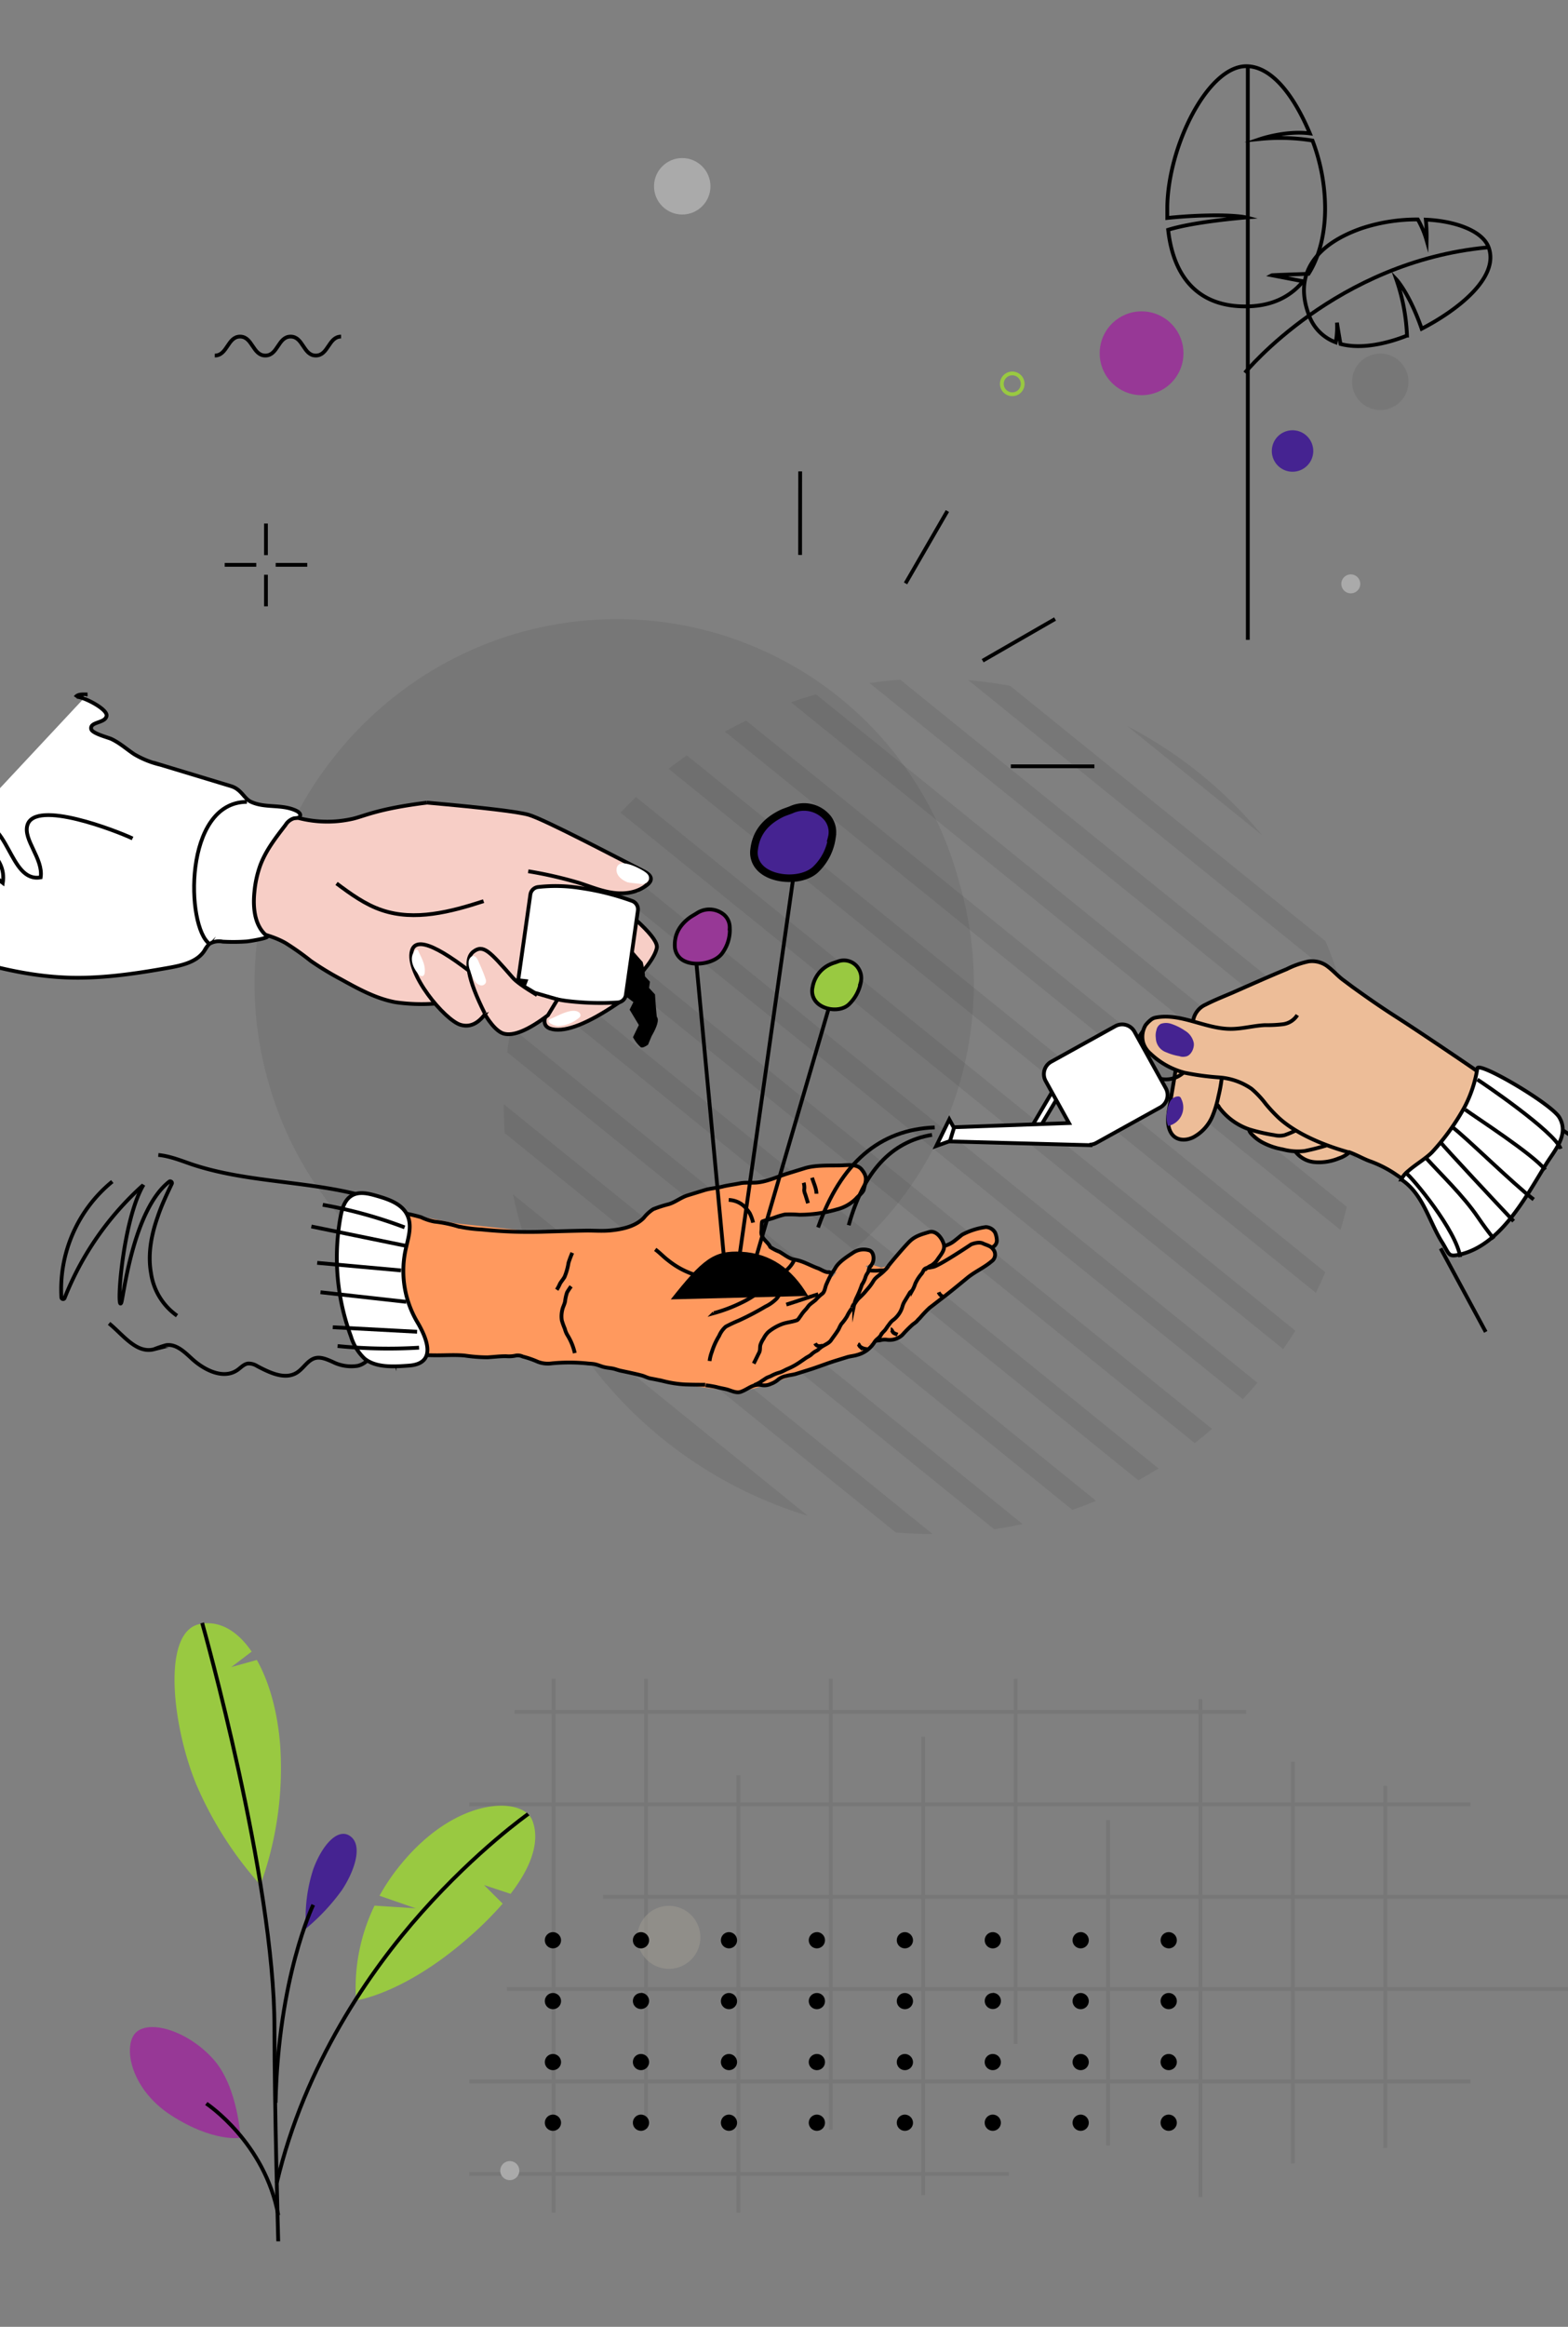 <svg id="Layer_1" data-name="Layer 1" xmlns="http://www.w3.org/2000/svg" viewBox="0 0 414 614"><rect x="0" y="0" width="414" height="614" fill="#808080" stroke="none"/><defs><style>.cls-1,.cls-3{opacity:0.07;}.cls-18,.cls-2{fill:none;}.cls-10,.cls-11,.cls-12,.cls-13,.cls-2,.cls-5,.cls-6,.cls-7,.cls-9{stroke:#000;}.cls-10,.cls-11,.cls-12,.cls-13,.cls-18,.cls-2,.cls-5,.cls-6,.cls-7,.cls-9{stroke-miterlimit:10;}.cls-4,.cls-5{fill:#f7cec6;}.cls-14,.cls-16,.cls-6{fill:#fff;}.cls-7{fill:#edbd98;}.cls-8,.cls-9{fill:#ff995e;}.cls-10{fill:#33baaa;stroke-width:3px;}.cls-11,.cls-15{fill:#452391;}.cls-11{stroke-width:2px;}.cls-12,.cls-19{fill:#99c941;}.cls-13,.cls-20{fill:#973896;}.cls-16{stroke:#fff;stroke-linecap:round;stroke-linejoin:round;}.cls-17{fill:#a19e94;isolation:isolate;opacity:0.49;}.cls-18{stroke:#99c941;}.cls-21{fill:#aaa;}</style></defs><g id="Layer_1-2" data-name="Layer 1-2" class="cls-1"><line class="cls-2" x1="243.76" y1="579.26" x2="243.76" y2="458.29"/><line class="cls-2" x1="219.36" y1="561.98" x2="219.36" y2="442.98"/><line class="cls-2" x1="194.96" y1="583.9" x2="194.96" y2="468.46"/><line class="cls-2" x1="170.56" y1="561.73" x2="170.56" y2="442.98"/><line class="cls-2" x1="146.17" y1="583.9" x2="146.17" y2="442.98"/><line class="cls-2" x1="365.75" y1="566.81" x2="365.75" y2="471.25"/><line class="cls-2" x1="341.35" y1="570.88" x2="341.35" y2="464.9"/><line class="cls-2" x1="316.95" y1="579.77" x2="316.95" y2="448.38"/><line class="cls-2" x1="292.56" y1="566.18" x2="292.56" y2="480.27"/><line class="cls-2" x1="268.16" y1="539.36" x2="268.16" y2="442.98"/><line class="cls-2" x1="159.25" y1="500.54" x2="423.06" y2="500.54"/><line class="cls-2" x1="123.93" y1="476.14" x2="388.24" y2="476.14"/><line class="cls-2" x1="135.87" y1="451.74" x2="329.02" y2="451.74"/><line class="cls-2" x1="123.93" y1="573.65" x2="266.38" y2="573.65"/><line class="cls-2" x1="123.93" y1="549.25" x2="388.24" y2="549.25"/><line class="cls-2" x1="133.84" y1="524.86" x2="423.06" y2="524.86"/></g><g id="Mask_Group_1" data-name="Mask Group 1" class="cls-1"><g id="Group_30515" data-name="Group 30515"><g id="Group_800" data-name="Group 800"><path id="Path_628" data-name="Path 628" d="M246.21,404.78c-3.25,0-6.49-.12-9.68-.38l-98.72-79.87c-.92-3.07-1.72-6.21-2.38-9.38Z"/></g><g id="Group_801" data-name="Group 801"><path id="Path_629" data-name="Path 629" d="M137.88,259c.6-2,1.26-3.93,2-5.87l166,134.36c-1.75,1.1-3.53,2.15-5.32,3.14Z"/></g><g id="Group_802" data-name="Group 802"><path id="Path_630" data-name="Path 630" d="M229.58,180.24c1.46-.21,2.93-.4,4.39-.55,1.24-.13,2.49-.24,3.73-.33l120,97.05c.37,2.7.65,5.42.83,8.12Z"/></g><g id="Group_803" data-name="Group 803"><path id="Path_631" data-name="Path 631" d="M297.67,191.62a113.88,113.88,0,0,1,35.48,28.7Z"/></g><g id="Group_804" data-name="Group 804"><path id="Path_632" data-name="Path 632" d="M133.24,299c-.16-2.54-.24-5.1-.23-7.64L270,402.17c-2.48.54-5,1-7.51,1.37Z"/></g><g id="Group_805" data-name="Group 805"><path id="Path_633" data-name="Path 633" d="M144.41,242.45q1.29-2.65,2.73-5.24L320,377.05c-1.47,1.29-3,2.56-4.55,3.77Z"/></g><g id="Group_806" data-name="Group 806"><path id="Path_634" data-name="Path 634" d="M133.9,277.66c.29-2.23.63-4.45,1-6.62l154.5,125q-3.06,1.27-6.26,2.39Z"/></g><g id="Group_807" data-name="Group 807"><path id="Path_635" data-name="Path 635" d="M255.65,179.47c3.71.32,7.42.83,11.07,1.51L350,248.37c1.43,3.42,2.7,6.95,3.79,10.52Z"/></g><g id="Group_808" data-name="Group 808"><path id="Path_636" data-name="Path 636" d="M213.31,400A113.37,113.37,0,0,1,147,346.33Z"/></g><g id="Group_809" data-name="Group 809"><path id="Path_637" data-name="Path 637" d="M208.82,185.3c2.2-.76,4.43-1.46,6.65-2.08L358.52,299c-.15,2.3-.36,4.62-.65,6.93Z"/></g><g id="Group_810" data-name="Group 810"><path id="Path_638" data-name="Path 638" d="M163.81,214.44c1.33-1.41,2.7-2.8,4.1-4.14L342,351.13c-1,1.64-2.08,3.27-3.19,4.87Z"/></g><g id="Group_811" data-name="Group 811"><path id="Path_639" data-name="Path 639" d="M191.39,193.05q2.79-1.55,5.63-2.9l158.57,128.3c-.49,2-1,4.08-1.66,6.11Z"/></g><g id="Group_812" data-name="Group 812"><path id="Path_640" data-name="Path 640" d="M153.11,227.63q1.65-2.37,3.43-4.67L332,364.89c-1.25,1.47-2.54,2.93-3.86,4.33Z"/></g><g id="Group_813" data-name="Group 813"><path id="Path_641" data-name="Path 641" d="M176.51,202.86q2.36-1.85,4.82-3.56L349.91,335.71c-.77,1.84-1.6,3.66-2.47,5.45Z"/></g></g></g><path id="Path_49106" data-name="Path 49106" class="cls-3" d="M70.58,284.55c13.77,51,66.3,80.32,117.28,65.37,51-13.77,80.32-66.3,65.36-117.28-13.77-51-66.29-80.33-117.27-65.37C86.16,182.19,56.86,234.73,70.58,284.55Z"/><path class="cls-4" d="M103.74,254.28,79.29,223.66l33.45-11.86,34.47,7.52,24.63,12.43-3.4,3.77-7.57-.11L146.31,263.5a9.23,9.23,0,0,0-3,5.92"/><path class="cls-5" d="M112.74,211.8c-13.15,1.63-16.42,3.54-19.69,4.28a30.41,30.41,0,0,1-18.64-1.73c-6.63-2.86-10.92-.62-16.49,4s-8.21,12.26-7.28,19.43a12.37,12.37,0,0,0,2.57,6.54c1.54,1.8,6.06.74,8.35.12,4.66,1.39,9.62,2,13.85,4.41a71.22,71.22,0,0,1,6.64,4.71,80,80,0,0,0,8,4.86c4.59,2.54,9.29,5.13,14.44,6.06a48.32,48.32,0,0,0,10.62.33"/><path class="cls-5" d="M127.68,237.8c-8.69,2.82-18.16,5.31-26.82,2.38-4.4-1.46-8.25-4.27-12-7.06"/><path class="cls-6" d="M-31.11,241.27c4.55,4.48,10.43,7.38,16.4,9.64,9.71,3.66,21.08,6.49,31.41,7,9.43.5,19-.95,28.26-2.61,3.39-.62,7.12-1.54,9-4.42a7,7,0,0,1,1.36-1.84,5,5,0,0,1,3.48-.56,50.15,50.15,0,0,0,6.37-.05c.26,0,6-.87,5.39-1.37-3.36-2.64-3.83-7.53-3.38-11.77a28.17,28.17,0,0,1,1.5-6.84c1.47-4,4.11-7.39,6.7-10.75a4,4,0,0,1,2.2-1.75c.6-.12,1.37,0,1.64-.58s-.4-1.15-1-1.43c-3.83-1.84-8.23-.59-12-2.38-1.83-.88-2.46-3.29-5.28-4.13l-18.56-5.62A24.53,24.53,0,0,1,35.4,199c-2-1.34-3.77-2.95-6-4-.89-.41-5.1-1.46-5.32-2.62-.4-2,3.77-1.48,4.06-3.5s-7.63-5.74-8.23-4.88c.66-.94,2.06-.72,3.21-.76"/><path class="cls-6" d="M65.19,211.59c-16.82.11-16.13,33-9.86,37.49"/><path class="cls-7" d="M391.85,284.88c-7.07-6.37-22.41-15.51-24.64-16.86-2.57-1.59-11.68-8-13.62-9.61s-3.49-3.7-5.88-4.19c-1.85-.39-3.72.34-5.47,1.06-5.13,2.12-10.18,4.36-15.28,6.58l-6.92,3a11.84,11.84,0,0,0-2.78,1.55,5.23,5.23,0,0,0-1.68,3.18l9.47,8.17-4.49-.22-3.45,5.87L311,282.4c-.5,3.24-1.22,7.16-1.71,10.4a11.18,11.18,0,0,0,0,5.05,3.45,3.45,0,0,0,1.74,2.21,3.81,3.81,0,0,0,3-.11,10,10,0,0,0,4.94-4.64,20.43,20.43,0,0,0,1.77-4.67l.08.14c2,2.65,4.68,5.37,7.76,6.62a16,16,0,0,0,1.77.59l0,.09a.72.72,0,0,0,.2.52,10.62,10.62,0,0,0,4.53,3.2,25.45,25.45,0,0,0,5.44,1.34c.37.06.75.11,1.12.15v0a7.1,7.1,0,0,0,5.4,3.37,13.74,13.74,0,0,0,6.46-1,7.78,7.78,0,0,0,2.79-1.6c2.07.75,3.8,1.81,5.66,2.45a30.35,30.35,0,0,1,6.89,3.6c2.19,1.45,6.64,4.81,9.09,5.61"/><path class="cls-7" d="M329.82,298h0c0,.75.75,1.37,1.27,1.87a11.19,11.19,0,0,0,2.06,1.5,18.22,18.22,0,0,0,5.55,1.93,15.4,15.4,0,0,0,5.73.43,59.18,59.18,0,0,0,6-1.54"/><path class="cls-7" d="M393.6,285.18c-4.16-3-8.47-5.87-12.73-8.75-4.1-2.75-8.2-5.51-12.36-8.18-3.91-2.5-7.72-5.15-11.48-7.87l-2.61-1.95c-1.28-1-2.37-2.23-3.66-3.23a6.81,6.81,0,0,0-5.22-1.51,23.71,23.71,0,0,0-5.82,2.05c-4.84,2-9.64,4.15-14.43,6.26-2.35,1-4.73,1.94-7,3.11a5.64,5.64,0,0,0-3.3,4.45"/><path class="cls-7" d="M310.41,282.32h0c-.44,2.84-.94,5.63-1.41,8.47-.41,2.5-1.15,5.39,0,7.78s3.81,2.64,6.07,1.53a11.21,11.21,0,0,0,5.09-5.66,28.23,28.23,0,0,0,1.55-5.17,38.69,38.69,0,0,0,.88-4.9"/><path class="cls-7" d="M321.41,291.53a16.56,16.56,0,0,0,8.54,6.52,48.6,48.6,0,0,0,6.53,1.49,5.78,5.78,0,0,0,2.68,0,25.94,25.94,0,0,0,3.13-1.32"/><polygon class="cls-8" points="92.64 317.5 131.95 325.03 165.43 325.03 196.72 321.12 203.32 329.77 210.76 332.37 219.91 336.88 222.74 333.33 227.46 332.76 229.62 335.22 236.08 333.7 244.85 332.37 253.42 326.62 261.58 326.62 261.58 330.59 245.34 345.12 235.28 353.41 229.67 354.49 221.59 358.75 202.33 365.52 195.4 367.32 180.95 365.48 123.43 352.59 104.12 358.32 92.64 317.5"/><path class="cls-9" d="M209.78,332.37c-1.37-.17-2.86-1.44-4-2.06a12.38,12.38,0,0,1-2.4-1.24c-.69-1.55-2.67-2.27-2.33-4.31.07-.43,0-2.36.24-2.45,1-.37,2-.62,3-.93a20.73,20.73,0,0,1,2.94-.9,32.6,32.6,0,0,1,3.83.07,35.59,35.59,0,0,0,9.88-1.41,10.79,10.79,0,0,0,5.13-2.9c.52-.64,1.79-1.52,2-2.35.51-2.29,1.12-3.24-.59-5.31-1.26-1.54-3.82-1.09-5.55-1.05-3,.06-6.62-.13-9.48.75L208,309.65c-2.46.76-5.1,2-7.64,2.34-1.67.25-3.39-.08-5.07.28-1.5.31-3.06.48-4.53.85s-3.15.45-4.73.93l-4.47,1.38c-1.82.57-3.19,1.78-5,2.33a32,32,0,0,0-4.09,1.32,10.41,10.41,0,0,0-2.52,2.31c-2.24,2.28-5.72,3-8.77,3.3-2.26.22-4.48,0-6.74.05-3.44.06-6.86.17-10.3.26a120.18,120.18,0,0,1-17-.56,36.75,36.75,0,0,1-5.75-.73l-.18,0a33.45,33.45,0,0,0-6.49-1.35,14,14,0,0,1-3.55-1.17,44.09,44.09,0,0,0-6.36-1.34c-3.79-.7-7.78-1.68-11.67-1.41l.36,1.51m126.09,16c-.22.07-.49-.31-.75-.26-.86.15-2.05-.71-2.83-1-2-.7-4.09-2-6.26-2.3m-21.24,14.11a41.17,41.17,0,0,0,7.15-2.7,25.58,25.58,0,0,0,4.62-2.79c.95-.65,1.91-1.32,2.84-2,.73-.54,1.31-1.27,2-1.81,1.64-1.21,3.9-2.84,4.59-4.81m20.37,1.33h0c.8-.8.83-3.24-.5-3.76a5,5,0,0,0-4.37.62c-1.53,1-3.74,2.41-4.64,4-.16.28-.71,1.24-1,1.34M199,359.81c.5-.95.95-1.93,1.44-2.89.35-.68.14-1.4.35-2.09a7,7,0,0,1,.82-1.61,6.44,6.44,0,0,1,1.2-1.68,12.67,12.67,0,0,1,4-2.26c1.17-.36,2.4-.47,3.57-.88.38-.13.73-.82,1-1.14a10.69,10.69,0,0,1,1.23-1.59c.49-.47.79-1.09,1.32-1.52s1-.76,1.47-1.18a11.9,11.9,0,0,1,1.54-1.47c.91-.54.86-1.87,1.33-2.76a28.61,28.61,0,0,1,1.4-2.83m14.25-1c-.39.37-.68.32-1.53.33a13.73,13.73,0,0,1-2.72,0c-.63-.13.15-1.14.53-1.52m-4.67,10.55a8.08,8.08,0,0,1,.71-2,27,27,0,0,0,1.33-3.27,7.16,7.16,0,0,0,.95-2,3.73,3.73,0,0,1,.6-1.15c.33-.54.16-1.43,1.08-2.12m4.36.35a7.2,7.2,0,0,1-.64.82m.64-.82c-.22.3-.43.57-.64.82m-8.39,9.38a9.71,9.71,0,0,1,1.09-1.57,22.88,22.88,0,0,0,1.71-1.7c.47-.57.94-1.08,1.38-1.65s.7-1,1-1.49c.7-1.06,1.91-1.52,3.19-3m11-.36a5,5,0,0,1,1-.58,5.21,5.21,0,0,0,1.72-1.71c.81-1.17,2-2.44,1.56-3.94s-2-3.73-3.89-3.16-3.6,1-5.07,2.42c-1.29,1.23-5.21,5.86-5.66,6.51m-3.66,20.09c.27-.5,1.08-.34,1.63-.51a4.07,4.07,0,0,1,1.77-.08,5,5,0,0,0,3.92-1.26,35.22,35.22,0,0,1,2.79-2.81,9.38,9.38,0,0,0,1-.77,10.85,10.85,0,0,1,.87-.92,32,32,0,0,1,2.54-2.67c1.07-.81,2.11-1.63,3.18-2.45,2.37-1.81,4.59-3.65,6.9-5.55,2-1.61,4.36-2.62,6.28-4.26a2.18,2.18,0,0,0,.41-3.24c-.58-.85-1.8-1.08-2.67-1.5-1.17-.58-3.1.25-3.1.25s-7.89,5.28-9.86,5.89c-.27.08-1.85.39-1.63.25m-14,19.63c.4-.75,1.24-1.07,1.64-1.82a5,5,0,0,1,.84-1.05c.5-.48.8-1.14,1.26-1.66a5.32,5.32,0,0,1,1-1.17,6.44,6.44,0,0,0,1.24-1.15,6.58,6.58,0,0,0,1.38-2.61,5.49,5.49,0,0,1,.72-1.53c.37-.64.79-1.25,1.14-1.91.21-.39.62-.52.83-.92a8,8,0,0,0,.66-1.54,10.88,10.88,0,0,1,1.73-2.7c.66-.94.39-1.22,1.52-1.57m-45.72,31.07a4,4,0,0,1,1.82-.1,4,4,0,0,0,2.53-.3,6.17,6.17,0,0,0,2.06-1.23,5,5,0,0,1,2-.85c.86-.26,1.77-.31,2.64-.58l3.21-1c2.44-.75,4.84-1.73,7.3-2.49l2.85-.88c.89-.28,1.81-.33,2.7-.6a7.72,7.72,0,0,0,4.63-3.42m-44.58,11.41a27,27,0,0,1,2.85.47c.88.25,1.77.38,2.65.6,1.1.28,2.5,1.05,3.63.7,1.34-.42,2.4-1.33,3.73-1.74M225,345.16a11.29,11.29,0,0,0-1.38,2.22,13.49,13.49,0,0,1-1.49,2,10.45,10.45,0,0,0-.66,1.29c-.62,1.07-1.37,2-2.06,3s-2.28,1.33-3.16,2.3a4,4,0,0,1-1,.65,7.4,7.4,0,0,0-1.17.92,9,9,0,0,1-1.12.68l-1.61,1.11a18.24,18.24,0,0,1-3.37,1.88c-.77.32-1.43.78-2.24,1a10.18,10.18,0,0,0-2.08.84c-.43.24-.94.35-1.36.61s-.69.48-1.05.68a7.33,7.33,0,0,1-2.07,1.13m-97.95-17.72,2.94,10.47a6.48,6.48,0,0,0,2.18-.15c1-.13,2.06-.37,3.11-.43,2-.11,3.92,0,5.88,0,2.42,0,4.92-.16,7.33.06a42.12,42.12,0,0,0,6,.47c1.68-.09,3.38-.32,5-.29a8.45,8.45,0,0,0,2.56-.18,3.06,3.06,0,0,1,1.8.27,24.94,24.94,0,0,1,3.95,1.37,7.46,7.46,0,0,0,3.73.42h0a47.82,47.82,0,0,1,9.19,0c.67.09,1.3.08,2,.2.88.16,1.66.54,2.52.76s1.55.25,2.3.39,1.45.45,2.19.6c1.83.39,3.69.77,5.5,1.24.8.21,1.54.65,2.36.8,1.16.21,2.3.44,3.44.71a29.21,29.21,0,0,0,5.71.87c1.77.06,3.54.08,5.31.07m39.22-21.3a2.59,2.59,0,0,1-.49.91m.49-.91a7.48,7.48,0,0,0-.49.91m24.5-16.27a7.32,7.32,0,0,0,2.49-1.26c.71-.55,1.39-1.13,2.1-1.68a18.7,18.7,0,0,1,6.23-2,2.94,2.94,0,0,1,2.48,1.5,5.9,5.9,0,0,1,.44,2.11,2,2,0,0,1-1.5,1.82"/><path class="cls-2" d="M150.79,339.44a16.06,16.06,0,0,0-1.07,1.61,10.87,10.87,0,0,0-.52,2.34c-.15.83-.62,1.55-.77,2.4a6.91,6.91,0,0,0-.09,2.64,17.8,17.8,0,0,0,.79,2.19,6.28,6.28,0,0,0,.63,1.59,15.39,15.39,0,0,1,2,4.84"/><path class="cls-2" d="M147,340.34a9.69,9.69,0,0,0,.83-1.56c.37-.67.92-1.23,1.27-1.92a16.05,16.05,0,0,0,1-3.61,27.27,27.27,0,0,1,1-2.66"/><path class="cls-2" d="M173,329.69c1.19.86,2.22,2,3.4,2.88a22.16,22.16,0,0,0,7.05,3.82c3.11.86,6.66.52,9.83.51,2.79,0,5.6-.17,8.38-.36a14.8,14.8,0,0,0,3.38-.53"/><path class="cls-2" d="M192.41,316.64a6.35,6.35,0,0,1,4.22,1.81,14.53,14.53,0,0,1,1.29,1.64,10.87,10.87,0,0,1,.92,2.54"/><path class="cls-2" d="M212.19,312.1a4.4,4.4,0,0,1,.14,1.91,3.25,3.25,0,0,0,.29,1.17l.72,2.32"/><path class="cls-2" d="M215.57,315c0-1.35-.77-2.93-1.17-4.22"/><path class="cls-2" d="M207.61,344.25c2.81-.87,5.61-1.86,8.44-2.74"/><path class="cls-2" d="M187.35,359.14a10.68,10.68,0,0,1,.6-2.4,18.87,18.87,0,0,1,1.93-4.24,6.68,6.68,0,0,1,1.74-2.42,37.72,37.72,0,0,1,3.46-1.63,74,74,0,0,0,7-3.67,10.46,10.46,0,0,0,2.95-2.09c.66-.78,1.05-1.72,1.72-2.49"/><path class="cls-2" d="M215.21,354.49c.44.87,1.21.82,2,.57"/><path class="cls-2" d="M226.58,354.62c.22.17.28.51.5.71A3.19,3.19,0,0,0,229,356"/><path class="cls-2" d="M247.84,341a2,2,0,0,0,1.06,1.11"/><path class="cls-2" d="M235.17,350.77c.24,0,.43.53.56.72.27.39.84.52,1.25.69"/><path id="Path-66" d="M177.11,342.88c8.34-10.51,11.29-13,18.7-12.57s13.26,4.29,17.57,11.66Z"/><path id="Rectangle-17" class="cls-2" d="M303.73,270.51h0a6.91,6.91,0,0,1,9.39,2.69l.76,1.38a6.9,6.9,0,0,1-2.69,9.38h0a6.89,6.89,0,0,1-9.38-2.69l-.77-1.38A6.9,6.9,0,0,1,303.73,270.51Z"/><polygon id="Path-86" class="cls-6" points="273.79 298.75 280.41 287.71 278.66 286.66 272.13 297.75 273.79 298.75"/><path class="cls-6" d="M307.78,287.11l-8.24-14.87a3.73,3.73,0,0,0-5.07-1.45l-16.93,9.38a3.74,3.74,0,0,0-1.46,5.07l6.16,11.11-30.59,1.11-1.24,3.73,37.51,1,0-.14a3.61,3.61,0,0,0,1.5-.45l16.94-9.39A3.72,3.72,0,0,0,307.78,287.11Z"/><polygon id="Path-87" class="cls-6" points="251.88 297.63 250.64 295.38 247.22 302.39 250.82 301.1 251.88 297.63"/><path id="Path-99" class="cls-2" d="M246.79,297.5Q225,298.33,216,323.9"/><path id="Path-100" class="cls-2" d="M246.08,299.47q-16.12,2.64-22,23.85"/><path id="Path-105" class="cls-5" d="M149,260.88q-8.55,9.64-3.1,10.72t17-6.71Z"/><path id="Path-116" class="cls-5" d="M165,261.37q7.77-7.68,8.42-11.27t-18.21-17.48l-1.69,26.66Z"/><path id="Path-123" d="M171.1,275.68c-.92.63-1.55.85-1.9.67a9.45,9.45,0,0,1-2.07-2.66l1.55-3.21-2.44-4.05,1-2q-4.85-3.6-5.15-4.59c-.19-.66.07-2.16.79-4.49l-1.16-1.93,1.32.12,2.46,1.11-.13,1.47,1.3-5.7c1.91,2.21,2.91,3.34,3,3.4a19.94,19.94,0,0,1,.63,3.84l1.31,1.4-.24,1.64,1.57,1.7q.27,4.14.48,5.91c.61.75.15,2.46-1.38,5.11Z"/><path id="Rectangle-19" class="cls-6" d="M168.42,240.29l-3.17,22.24h0a2.31,2.31,0,0,1-2.19,2,73.2,73.2,0,0,1-13.7-.44,47.83,47.83,0,0,1-11.1-3h0a2.32,2.32,0,0,1-1.43-2.49l3.2-22.53h0a2.33,2.33,0,0,1,2-2,41.29,41.29,0,0,1,11.31.27,68.05,68.05,0,0,1,13.58,3.41h0A2.35,2.35,0,0,1,168.42,240.29Z"/><path id="Path-101-Copy" class="cls-10" d="M137.42,259.74q-1.28,3.38-3.37,3.27c.14-1.52.57-2.46,1.28-2.84A3.46,3.46,0,0,1,137.42,259.74Z"/><path id="Path-104" class="cls-5" d="M112.74,211.8q22.65,2,26.85,3.21c4.21,1.22,23.1,11.21,30.48,14.94,3.82,1.94,1.13,4.42-4.42,5.57"/><path id="Path-106" class="cls-5" d="M144.67,267.91q-7.86,5.94-11.71,4.83c-3.85-1.11-9.54-12.05-6.45-15q3.08-2.94,14.65,4.23l6.05,1.75Z"/><path id="Path-107" class="cls-5" d="M129.08,266.07q-3.27,5.58-7.45,4.37c-4.18-1.21-14.59-13.68-12.88-19.59q1.69-5.91,19.53,8.87Z"/><path id="Path-114" class="cls-5" d="M128,267.42q-6.76-13.42-3-16.3c2.61-2,4.29-.1,10.38,6.87q1.35,1.54,6.42,4.59"/><path class="cls-11" d="M219.64,221.1a14.29,14.29,0,0,1-4.07,8.12c-3.42,3.58-11.89,3.29-15.1-.46a5.72,5.72,0,0,1-1.35-4.64c.54-4.53,3.18-7.41,7.09-9.38.92-.46,1.92-.73,2.86-1.13a8.06,8.06,0,0,1,9.52,2.37,6,6,0,0,1,1,5.12Z"/><path class="cls-12" d="M227.22,259.5a10.71,10.71,0,0,1-3,5.45c-2.29,2.31-7.4,1.64-9.13-1.13a4.38,4.38,0,0,1-.55-3.3,8.09,8.09,0,0,1,4.88-6.15c.59-.27,1.2-.41,1.79-.65a4.53,4.53,0,0,1,5.63,2.15,4.69,4.69,0,0,1,.35,3.63Z"/><path class="cls-13" d="M192.69,245a10.36,10.36,0,0,1-1.9,6.39c-2,3-8.18,3.9-11,1.63a4.42,4.42,0,0,1-1.61-3.2c-.18-3.33,1.36-5.77,3.92-7.68.61-.43,1.29-.78,1.92-1.19a6,6,0,0,1,7.21.49,4.42,4.42,0,0,1,1.43,3.56Z"/><line class="cls-2" x1="183.88" y1="254.28" x2="191.24" y2="332.79"/><line class="cls-2" x1="209.44" y1="231.71" x2="195.21" y2="331.7"/><line class="cls-2" x1="218.77" y1="266.21" x2="199.81" y2="331.14"/><path class="cls-14" d="M152.8,268.64a9.27,9.27,0,0,1-5.51,2.11c-.94-.07-3.77-1.15-1.78-1.95,1.64-.66,5.57-3,7.34-1.66a.9.9,0,0,1,.38,1A1.18,1.18,0,0,1,152.8,268.64Z"/><path class="cls-14" d="M110.48,257.05c-1.49-1.65-2.61-4.49-.81-6.28a.54.54,0,0,1,.37-.19c.22,0,.36.24.45.45.83,1.84,1.86,3.5,1.65,5.57a1.18,1.18,0,0,1-.42.92C111.31,257.71,110.8,257.4,110.48,257.05Z"/><path class="cls-14" d="M124.37,252.51a.88.88,0,0,1,1.26.06l0,0a3.29,3.29,0,0,1,.72,1.15c.63,1.48,1.33,3,1.82,4.5a1.78,1.78,0,0,1,.1,1.07,1.23,1.23,0,0,1-1.38.72,2.39,2.39,0,0,1-1.37-.94,9.46,9.46,0,0,1-1.37-2.95,4.75,4.75,0,0,1-.38-2.55A2,2,0,0,1,124.37,252.51Z"/><path class="cls-15" d="M308.2,293.07a7.18,7.18,0,0,1,.77-2.47,2.47,2.47,0,0,1,2.11-1.28.86.86,0,0,1,.51.16,1.12,1.12,0,0,1,.27.43,5,5,0,0,1-3.45,7.2A6.55,6.55,0,0,1,308.2,293.07Z"/><path class="cls-2" d="M28.8,349.22c3.69,3,7.18,8,11.8,6.84a32.66,32.66,0,0,1,3.25-1.1c2.63-.39,4.84,1.76,6.78,3.55,3.31,3.05,8.38,5.58,12.07,3,.91-.64,1.7-1.56,2.79-1.7a4.26,4.26,0,0,1,2.43.68c3.3,1.74,7.34,3.7,10.48,1.71,1.77-1.12,2.85-3.34,4.89-3.84,1.52-.35,3.08.38,4.52,1a10.85,10.85,0,0,0,6.66,1.05c2.23-.54,4.19-2.67,3.83-4.93a4.4,4.4,0,0,1-.19-2c.3-.93,1.44-1.23,2.4-1.39L109,350.7c-1.3-4.94-4.47-9.16-6.74-13.75s-3.57-10.24-1-14.7a5.4,5.4,0,0,0,1.09-2.67c0-1.68-1.9-2.63-3.49-3.15-15.63-5-32.74-4-48.3-9.22-2.89-1-5.74-2.15-8.76-2.44"/><path class="cls-2" d="M46.74,347.18A16.63,16.63,0,0,1,39.88,336c-.91-5.06.08-10.19,1.79-15,1-3,2.36-5.82,3.69-8.64a.44.44,0,0,0-.21-.58.44.44,0,0,0-.43,0C35,319.3,32.56,342.76,32,343.81c-1.35,2.49.32-21.82,5.91-31.2"/><path class="cls-2" d="M29.65,311.79h0a36.77,36.77,0,0,0-13.44,30.62.46.46,0,0,0,.5.39.45.45,0,0,0,.34-.24,78.89,78.89,0,0,1,20.69-29.78"/><path class="cls-6" d="M107,330.22A26.52,26.52,0,0,0,110.26,349c2.27,3.86,5.39,10.82-2.32,11.36-3.75.27-8.76.66-11.79-1.95a13.5,13.5,0,0,1-3.49-5.77,59.88,59.88,0,0,1-2.75-31.54c.39-2.15,1.07-4.51,3-5.63s4.32-.55,6.45.06c3.18.91,6.75,2.1,8.18,5.1S107.65,327,107,330.22Z"/><path class="cls-2" d="M110.65,355.62a134.36,134.36,0,0,1-21.51-.43"/><path class="cls-2" d="M110.13,351.42l-22.27-1.19"/><path class="cls-2" d="M107.27,343.53,84.62,341"/><path class="cls-2" d="M105.89,335.24l-22.14-2"/><path class="cls-2" d="M107.49,328.82l-25.28-5.18"/><path class="cls-2" d="M106.83,323.87a119.67,119.67,0,0,0-21.61-5.95"/><path class="cls-2" d="M447.92,299.31c-2.52,3.38,10.64,19.05,12.59,21.92,6.6,9.5,6.49,16.9.35,27.64-7.37-2.39-2.24-15.13-9.59-18.94.18,6.74,6.14,14.61.08,20.41-1.85-3.73-2.57-38.58-10-34.8-4.59,2.31,7.85,27.65,1.2,34.86,3.28-3.56-3.84-23.22-5.3-27-1.74-4.39-4-9.36-7.8-12.46-3-2.41-13.7-10.83-17-12.78"/><path class="cls-2" d="M35,221.25c-4.24-2-25.67-10.35-27.76-3.54-1.2,3.87,4.24,8.89,3.5,13.81-8.47,1.49-8.21-16.26-18-14.6.86,6.19,9.18,8.49,8,16.07-5-3.78-8-12.55-15.79-10.77,2,3.07,5.41,6.54,5.06,10.61,0,.38-11.38-13.36-12.77-15.94-3.7-6.8-5.87-13.86-15.23-10.29-2,.73-1.58,4.44-5.1,4.48-3.13,0-3.56-3.28-5.53-4.73"/><path class="cls-6" d="M371.82,309c2-1.77,4.9-3.44,6.44-5.12a60.3,60.3,0,0,0,8.43-11.75,33.2,33.2,0,0,0,3.38-10.2c.22-2,19.52,9.3,21.65,12.94,2.68,4.6-1.37,8.81-3.6,12.48-5.35,8.66-11.9,21.19-22.66,23.69-3.24.71-2.66,0-4.8-3.39-3.43-5.56-4.94-12.61-10.67-16.4A6.32,6.32,0,0,1,371.82,309Z"/><path class="cls-2" d="M412.07,303.15c-1.55-4.49-21-17.69-22-18.27"/><path class="cls-2" d="M404.94,316.52c-5.54-4.25-18.08-16.59-21.36-19"/><path class="cls-2" d="M408,308.69c-3.26-4.13-18.22-13.75-21.13-15.88"/><path class="cls-2" d="M385.54,331.71c-.94-6.84-12.51-20.88-14.39-22.23"/><path class="cls-2" d="M394.44,326.91c-1.49-1.83-2.89-3.75-4.19-5.66-3.9-5.76-10-11.54-13.63-15.58"/><path class="cls-2" d="M399.64,322.24c-4.21-4.43-18.32-19.54-19.35-20.89"/><path class="cls-16" d="M163.34,229.08c.47-2.13,6.22.83,7.16,1.81a1.25,1.25,0,0,1,.35.58,1.16,1.16,0,0,1-.66,1.08c-1,.61-3.08.4-4.69-.36C164.08,231.52,163,230.42,163.34,229.08Z"/><path class="cls-5" d="M170.83,233.44c-2.35,2.09-5.78,2.56-8.9,2.15s-6.08-1.66-9.07-2.62a106.86,106.86,0,0,0-13.39-3.06"/><path class="cls-7" d="M342.53,267.86a5.31,5.31,0,0,1-3.84,2.42,34.77,34.77,0,0,1-4.68.23c-3,.13-6,1-9.05,1-6.72,0-13.18-4.27-19.79-3A2.81,2.81,0,0,0,304,269a8.47,8.47,0,0,0-1.51,1.48,5.94,5.94,0,0,0-.63,4.76,6.27,6.27,0,0,0,1.94,2.84,20.6,20.6,0,0,0,9,5,69.12,69.12,0,0,0,9.1,1.23,17.06,17.06,0,0,1,8.55,3,25,25,0,0,1,3.7,3.93,39.6,39.6,0,0,0,3.54,3.79c4.81,4.38,12.3,7.34,18.59,9.09"/><path class="cls-15" d="M305.17,273.88a4.71,4.71,0,0,1,.17-2.07,2.36,2.36,0,0,1,1.15-1.64,4.22,4.22,0,0,1,2.74,0,14.62,14.62,0,0,1,3.65,1.81,4.91,4.91,0,0,1,2.26,3c.37,1.33-.59,3.65-2.17,3.83a2.76,2.76,0,0,1-1.58-.11,14.17,14.17,0,0,1-3.41-1A4.12,4.12,0,0,1,305.17,273.88Z"/><line class="cls-2" x1="380.38" y1="329.43" x2="392.28" y2="351.46"/><path class="cls-2" d="M70.22,146.48v-8.33"/><path class="cls-2" d="M70.22,160v-8.34"/><path class="cls-2" d="M72.79,149.05h8.33"/><path class="cls-2" d="M59.33,149.05h8.33"/><path id="Path_50605" data-name="Path 50605" class="cls-17" d="M171.57,517.83A8.31,8.31,0,1,0,170,506.19,8.3,8.3,0,0,0,171.57,517.83Z"/><path d="M146,509.85a2.16,2.16,0,0,0-2.15,2.14h0a2.14,2.14,0,0,0,2.14,2.14h0a2.13,2.13,0,0,0,2.14-2.13h0a2.15,2.15,0,0,0-2.13-2.15Z"/><path d="M169.24,509.85A2.14,2.14,0,0,0,167.1,512h0a2.13,2.13,0,0,0,2.13,2.14h0a2.15,2.15,0,0,0,2.15-2.14h0a2.16,2.16,0,0,0-2.14-2.15Z"/><path id="XMLID_228_2" data-name="XMLID 228 2" d="M192.48,509.85a2.14,2.14,0,0,0-2.14,2.14h0a2.13,2.13,0,0,0,2.13,2.14h0a2.14,2.14,0,0,0,2.14-2.14h0A2.16,2.16,0,0,0,192.48,509.85Z"/><path id="XMLID_227_2" data-name="XMLID 227 2" d="M215.69,509.85a2.16,2.16,0,0,0-2.15,2.14h0a2.14,2.14,0,0,0,2.14,2.14h0a2.14,2.14,0,0,0,2.14-2.14h0a2.15,2.15,0,0,0-2.13-2.15Z"/><path id="XMLID_226_2" data-name="XMLID 226 2" d="M238.93,509.85a2.15,2.15,0,0,0-2.15,2.14h0a2.14,2.14,0,0,0,2.14,2.14h0a2.14,2.14,0,0,0,2.14-2.14h0A2.18,2.18,0,0,0,238.93,509.85Z"/><path id="XMLID_225_2" data-name="XMLID 225 2" d="M262.13,509.85A2.14,2.14,0,0,0,260,512h0a2.13,2.13,0,0,0,2.13,2.14h0a2.14,2.14,0,0,0,2.14-2.14h0a2.14,2.14,0,0,0-2.13-2.15Z"/><path d="M285.34,509.85a2.16,2.16,0,0,0-2.15,2.14h0a2.14,2.14,0,0,0,2.14,2.14h0a2.14,2.14,0,0,0,2.14-2.14h0a2.15,2.15,0,0,0-2.13-2.15Z"/><path id="XMLID_223_2" data-name="XMLID 223 2" d="M308.57,514.14a2.14,2.14,0,0,0,2.15-2.14h0a2.15,2.15,0,0,0-2.14-2.15h0a2.14,2.14,0,0,0-2.14,2.14h0a2.14,2.14,0,0,0,2.14,2.14Z"/><path d="M146,525.91a2.14,2.14,0,0,0-2.15,2.13h0a2.14,2.14,0,0,0,2.14,2.14h0a2.13,2.13,0,0,0,2.14-2.13h0a2.13,2.13,0,0,0-2.13-2.14Z"/><path id="XMLID_221_2" data-name="XMLID 221 2" d="M169.24,525.91A2.13,2.13,0,0,0,167.1,528h0a2.13,2.13,0,0,0,2.13,2.14h0a2.15,2.15,0,0,0,2.15-2.13h0a2.14,2.14,0,0,0-2.14-2.14Z"/><path d="M192.48,525.91a2.13,2.13,0,0,0-2.14,2.13h0a2.13,2.13,0,0,0,2.13,2.14h0a2.13,2.13,0,0,0,2.14-2.13h0A2.16,2.16,0,0,0,192.48,525.91Z"/><path d="M215.69,525.91a2.14,2.14,0,0,0-2.15,2.13h0a2.14,2.14,0,0,0,2.14,2.14h0a2.13,2.13,0,0,0,2.14-2.13h0a2.13,2.13,0,0,0-2.13-2.14Z"/><path d="M238.93,525.91a2.14,2.14,0,0,0-2.15,2.13h0a2.14,2.14,0,0,0,2.14,2.14h0a2.13,2.13,0,0,0,2.14-2.13h0A2.18,2.18,0,0,0,238.93,525.91Z"/><path d="M262.13,525.91A2.13,2.13,0,0,0,260,528h0a2.13,2.13,0,0,0,2.13,2.14h0a2.13,2.13,0,0,0,2.14-2.13h0a2.13,2.13,0,0,0-2.13-2.14Z"/><path d="M285.34,525.91a2.14,2.14,0,0,0-2.15,2.13h0a2.14,2.14,0,0,0,2.14,2.14h0a2.13,2.13,0,0,0,2.14-2.13h0a2.14,2.14,0,0,0-2.14-2.14Z"/><path d="M308.57,525.91a2.13,2.13,0,0,0-2.14,2.13h0a2.14,2.14,0,0,0,2.14,2.14h0a2.14,2.14,0,0,0,2.15-2.13h0a2.14,2.14,0,0,0-2.14-2.14Z"/><path d="M146,542a2.15,2.15,0,0,0-2.15,2.13h0a2.14,2.14,0,0,0,2.14,2.14h0a2.13,2.13,0,0,0,2.14-2.13h0a2.13,2.13,0,0,0-2.13-2.14Z"/><path d="M169.24,542a2.13,2.13,0,0,0-2.14,2.13h0a2.13,2.13,0,0,0,2.13,2.14h0a2.14,2.14,0,0,0,2.15-2.13h0a2.14,2.14,0,0,0-2.14-2.14Z"/><path d="M192.48,542a2.13,2.13,0,0,0-2.14,2.13h0a2.13,2.13,0,0,0,2.13,2.14h0a2.13,2.13,0,0,0,2.14-2.13h0A2.16,2.16,0,0,0,192.48,542Z"/><path d="M215.69,542a2.15,2.15,0,0,0-2.15,2.13h0a2.14,2.14,0,0,0,2.14,2.14h0a2.13,2.13,0,0,0,2.14-2.13h0a2.14,2.14,0,0,0-2.14-2.14Z"/><path d="M238.93,542a2.14,2.14,0,0,0-2.15,2.13h0a2.14,2.14,0,0,0,2.14,2.14h0a2.13,2.13,0,0,0,2.14-2.13h0A2.18,2.18,0,0,0,238.93,542Z"/><path d="M262.13,542a2.13,2.13,0,0,0-2.14,2.13h0a2.13,2.13,0,0,0,2.13,2.14h0a2.13,2.13,0,0,0,2.14-2.13h0a2.13,2.13,0,0,0-2.13-2.14Z"/><path d="M285.34,542a2.15,2.15,0,0,0-2.15,2.13h0a2.14,2.14,0,0,0,2.14,2.14h0a2.13,2.13,0,0,0,2.14-2.13h0a2.13,2.13,0,0,0-2.13-2.14Z"/><path d="M308.57,542a2.13,2.13,0,0,0-2.14,2.13h0a2.14,2.14,0,0,0,2.14,2.14h0a2.14,2.14,0,0,0,2.15-2.13h0a2.14,2.14,0,0,0-2.14-2.14Z"/><path d="M146,558a2.16,2.16,0,0,0-2.15,2.14h0a2.14,2.14,0,0,0,2.14,2.14h0a2.13,2.13,0,0,0,2.14-2.13h0a2.15,2.15,0,0,0-2.13-2.15Z"/><path d="M169.24,558a2.14,2.14,0,0,0-2.14,2.14h0a2.13,2.13,0,0,0,2.13,2.14h0a2.15,2.15,0,0,0,2.15-2.13h0a2.16,2.16,0,0,0-2.14-2.15Z"/><path d="M192.48,558a2.14,2.14,0,0,0-2.14,2.14h0a2.13,2.13,0,0,0,2.13,2.14h0a2.13,2.13,0,0,0,2.14-2.13h0A2.16,2.16,0,0,0,192.48,558Z"/><path d="M215.69,558a2.16,2.16,0,0,0-2.15,2.14h0a2.14,2.14,0,0,0,2.14,2.14h0a2.13,2.13,0,0,0,2.14-2.13h0A2.15,2.15,0,0,0,215.7,558Z"/><path d="M238.93,558a2.15,2.15,0,0,0-2.15,2.14h0a2.14,2.14,0,0,0,2.14,2.14h0a2.13,2.13,0,0,0,2.14-2.13h0A2.19,2.19,0,0,0,238.93,558Z"/><path d="M262.13,558a2.14,2.14,0,0,0-2.14,2.14h0a2.13,2.13,0,0,0,2.13,2.14h0a2.13,2.13,0,0,0,2.14-2.13h0a2.14,2.14,0,0,0-2.13-2.15Z"/><path d="M285.34,558a2.16,2.16,0,0,0-2.15,2.14h0a2.14,2.14,0,0,0,2.14,2.14h0a2.13,2.13,0,0,0,2.14-2.13h0a2.15,2.15,0,0,0-2.13-2.15Z"/><path d="M308.57,558a2.14,2.14,0,0,0-2.14,2.14h0a2.14,2.14,0,0,0,2.14,2.14h0a2.14,2.14,0,0,0,2.15-2.13h0a2.16,2.16,0,0,0-2.14-2.15Z"/><path id="Path_50604" data-name="Path 50604" class="cls-18" d="M268.75,103.61a2.75,2.75,0,1,0-3.8-.84A2.78,2.78,0,0,0,268.75,103.61Z"/><line class="cls-2" x1="266.89" y1="202.21" x2="288.95" y2="202.22"/><line class="cls-2" x1="259.45" y1="174.35" x2="278.57" y2="163.34"/><line class="cls-2" x1="239.09" y1="153.94" x2="250.14" y2="134.85"/><line class="cls-2" x1="211.25" y1="146.44" x2="211.27" y2="124.39"/><path class="cls-2" d="M56.71,93.82c3.35,0,3.35-5,6.67-5s3.33,5,6.68,5,3.32-5,6.67-5,3.32,5,6.65,5,3.35-5,6.67-5"/><path class="cls-19" d="M74,460.91c-.66-9.13-2.92-17.11-6.19-22.88l-6.75,1.88,5.39-4.08c-3.75-5.5-8.57-8.35-13.76-7.27C42.52,430.68,45.55,456,52,471.29a97.36,97.36,0,0,0,16.75,26.12A90,90,0,0,0,74,460.91Z"/><path class="cls-15" d="M80.8,508.89a41.08,41.08,0,0,1,1.9-15.62c2.26-6.2,6.27-10.82,9.49-8.93,3.79,2.24,1.56,9.15-1.9,14.4A54.63,54.63,0,0,1,80.8,508.89Z"/><path class="cls-2" d="M53.38,428.26c.19.67,19.08,67.66,19.08,106.64,0,21.05,1,56.19,1,56.54"/><path class="cls-20" d="M63.51,564.12s-.67-13.27-7-20.53S40.31,533,36.27,536,34,551,45.2,558.2,63.51,564.12,63.51,564.12Z"/><path class="cls-2" d="M73.47,584.54c-3.51-19.2-18.87-29.37-19-29.47"/><path class="cls-2" d="M72.77,554.87c.68-32.93,9.83-52,9.93-52.22"/><path class="cls-19" d="M134.81,499.74c7.81-10.13,6.95-16.39,5.69-19.49-2.58-6.29-21.07-6.55-36.38,13.91a54,54,0,0,0-3.92,6.09l9.59,3.32-10.9-.71a49.72,49.72,0,0,0-4.89,25s13-1.67,30.42-17.2a90.63,90.63,0,0,0,8.3-8.33l-4.92-4.91Z"/><path class="cls-2" d="M73.08,576c7.37-31.29,24.65-56.09,38.28-71.38,14.74-16.56,28-25.86,28.1-25.95"/><circle class="cls-21" cx="180.13" cy="49.16" r="7.45"/><path class="cls-21" d="M137.11,572.77a2.51,2.51,0,1,1-2.5-2.5A2.5,2.5,0,0,1,137.11,572.77Z"/><path class="cls-2" d="M393.06,65.32c-1.59-4.43-8.83-7-16.6-7.36a45.23,45.23,0,0,1,.21,5.46,25.15,25.15,0,0,0-2.32-5.51,46.46,46.46,0,0,0-14.75,2.31c-12.14,4.21-18.05,12-14.08,22.7a11.83,11.83,0,0,0,7.15,7.41,21.49,21.49,0,0,0,.33-5.19s.46,3,.94,5.63c5.66,1.51,12.63-.24,17.55-2.21a51.23,51.23,0,0,0-2.81-14.81s3.43,3.64,6.69,13C384.89,81.82,395.9,73.23,393.06,65.32Z"/><path class="cls-2" d="M345.49,72.26c3.35-5.25,4.38-11.94,4.38-17.22a50.8,50.8,0,0,0-3.33-17.95,53.23,53.23,0,0,0-13.7-.43s6.73-2.28,13-1.46c-4.18-9.92-10-17.71-16.78-17.73-10.15,0-20.6,20.94-20.86,37.05,0,1,0,2,0,3,2.41-.25,6.05-.56,10.33-.66,7.76-.19,10.5.52,10.5.52s-13.58,1.06-20.6,3.26c1.38,12.54,8,20.27,20.43,20.21,7.17,0,12-2.74,15.2-6.62l-8.24-1.59C335.92,72.59,342.24,72.37,345.49,72.26Z"/><line class="cls-2" x1="329.46" y1="17.75" x2="329.46" y2="168.84"/><path class="cls-2" d="M328.7,98.37c.23-.29,24.1-29.33,64-33.08"/><path class="cls-15" d="M346.74,119a5.47,5.47,0,1,1-5.46-5.46h0A5.47,5.47,0,0,1,346.74,119Z"/><circle class="cls-3" cx="364.43" cy="100.75" r="7.45"/><circle class="cls-20" cx="301.41" cy="93.22" r="11.06"/><path class="cls-21" d="M359.15,154.07a2.5,2.5,0,1,1-2.5-2.5A2.5,2.5,0,0,1,359.15,154.07Z"/></svg>